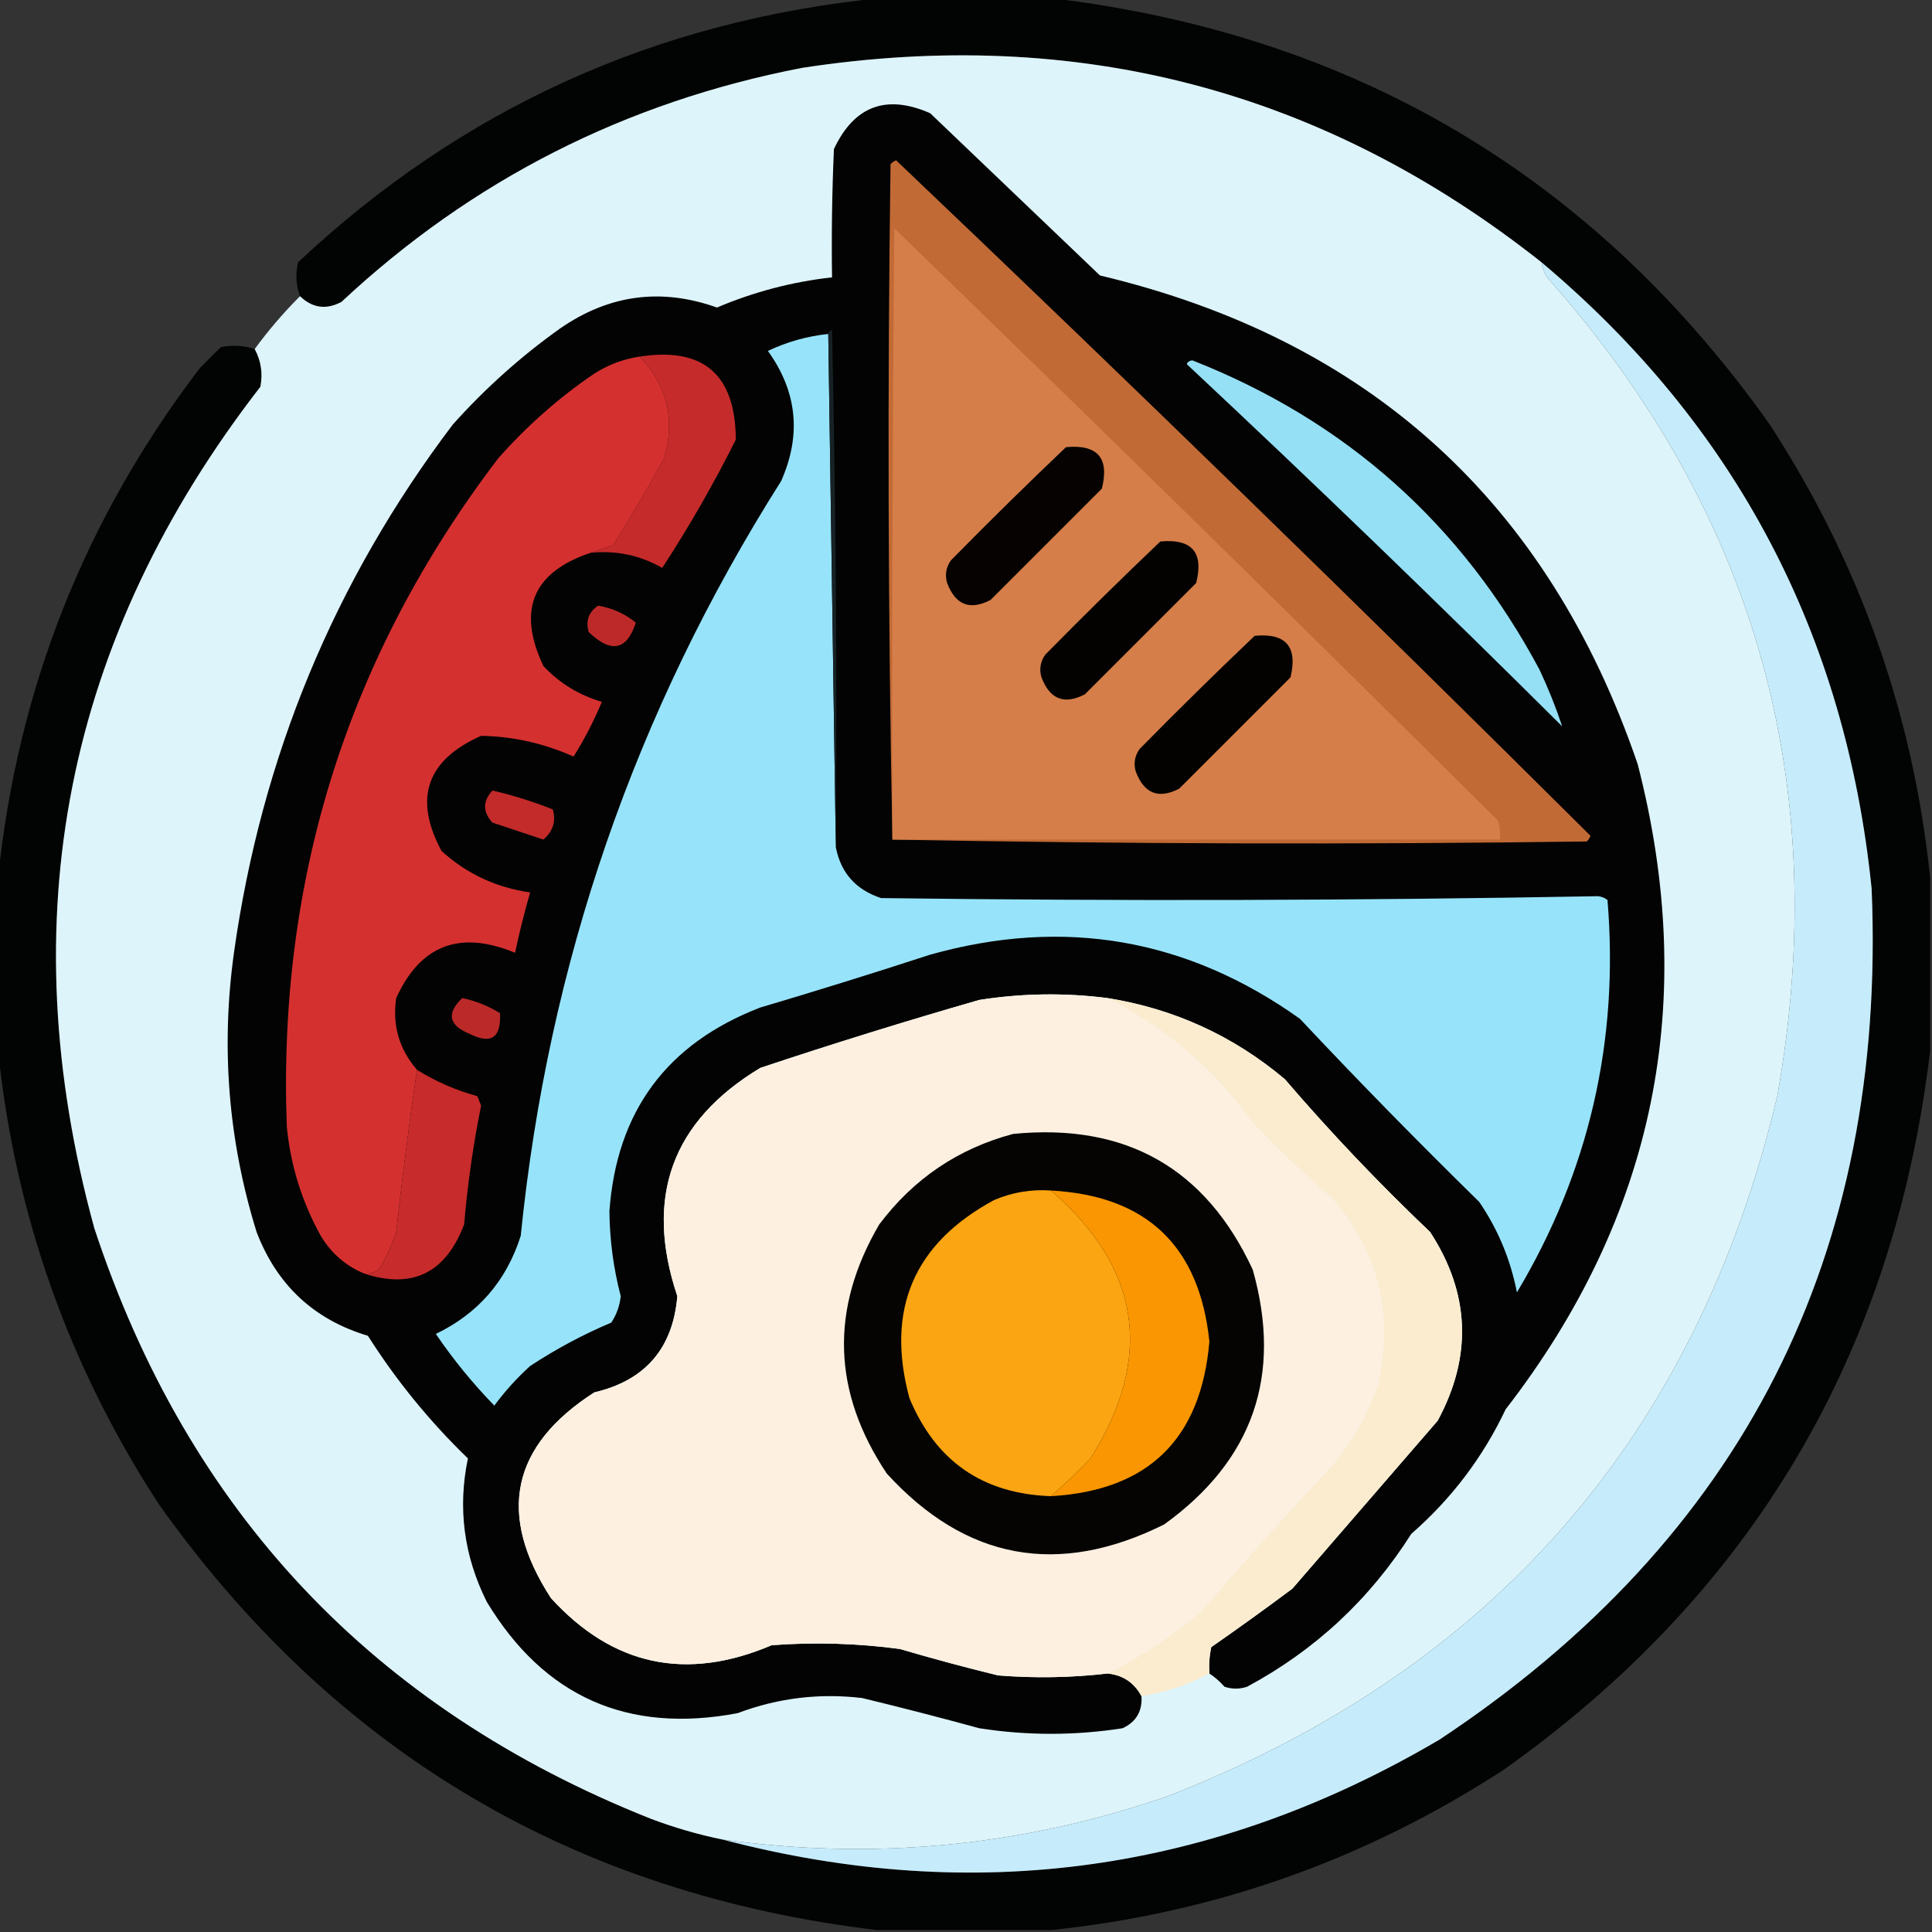 <?xml version="1.0" encoding="UTF-8"?>
<!DOCTYPE svg PUBLIC "-//W3C//DTD SVG 1.1//EN" "http://www.w3.org/Graphics/SVG/1.1/DTD/svg11.dtd">
<svg xmlns="http://www.w3.org/2000/svg" version="1.1" width="512px" height="512px" style="shape-rendering:geometricPrecision; text-rendering:geometricPrecision; image-rendering:optimizeQuality; fill-rule:evenodd; clip-rule:evenodd" xmlns:xlink="http://www.w3.org/1999/xlink">
<rect width="100%" height="100%" fill="#333333" stroke="none"/>
<g><path style="opacity:0.961" fill="#010202" d="M 233.5,-0.5 C 248.5,-0.5 263.5,-0.5 278.5,-0.5C 358.893,9.098 422.393,46.765 469,112.5C 492.821,149.131 506.987,189.131 511.5,232.5C 511.5,247.833 511.5,263.167 511.5,278.5C 501.902,358.893 464.235,422.393 398.5,469C 361.869,492.821 321.869,506.987 278.5,511.5C 263.167,511.5 247.833,511.5 232.5,511.5C 152.107,501.902 88.607,464.235 42,398.5C 18.179,361.868 4.012,321.868 -0.5,278.5C -0.5,263.167 -0.5,247.833 -0.5,232.5C 4.683,182.444 22.516,137.444 53,97.5C 54.833,95.667 56.667,93.833 58.5,92C 61.555,91.366 64.555,91.532 67.5,92.5C 69.191,95.645 69.691,98.979 69,102.5C 17.248,169.316 2.581,243.649 25,325.5C 49.782,400.616 98.949,452.783 172.5,482C 178.705,484.347 185.038,486.18 191.5,487.5C 258.391,505.046 321.724,496.213 381.5,461C 461.88,407.746 500.046,332.579 496,235.5C 489.138,168.097 459.971,112.764 408.5,69.5C 350.895,23.929 285.561,6.762 212.5,18C 165.722,27.054 125.055,47.721 90.5,80C 86.461,82.158 82.794,81.658 79.5,78.5C 78.431,75.592 78.264,72.592 79,69.5C 122.484,28.717 173.984,5.384 233.5,-0.5 Z"/></g>
<g><path style="opacity:1" fill="#ddf4fb" d="M 408.5,69.5 C 408.709,70.922 409.209,72.255 410,73.5C 465.313,135.722 485.646,208.055 471,290.5C 449.572,380.51 395.738,442.344 309.5,476C 271.143,489.269 231.81,493.102 191.5,487.5C 185.038,486.18 178.705,484.347 172.5,482C 98.949,452.783 49.782,400.616 25,325.5C 2.581,243.649 17.248,169.316 69,102.5C 69.691,98.979 69.191,95.645 67.5,92.5C 71.126,87.539 75.126,82.872 79.5,78.5C 82.794,81.658 86.461,82.158 90.5,80C 125.055,47.721 165.722,27.054 212.5,18C 285.561,6.762 350.895,23.929 408.5,69.5 Z"/></g>
<g><path style="opacity:1" fill="#030303" d="M 320.5,443.5 C 320.337,441.143 320.503,438.81 321,436.5C 328.255,431.456 335.422,426.289 342.5,421C 355.333,406.167 368.167,391.333 381,376.5C 390.235,359.404 389.568,342.738 379,326.5C 365.436,313.605 352.603,300.105 340.5,286C 326.85,274.51 311.183,267.343 293.5,264.5C 282.149,263.052 270.816,263.218 259.5,265C 240.045,270.596 220.712,276.596 201.5,283C 178.044,297.113 170.711,317.279 179.5,343.5C 178.337,357.328 171.003,365.828 157.5,369C 135.458,383.162 131.625,401.329 146,423.5C 162.368,441.465 181.868,445.632 204.5,436C 215.877,435.144 227.21,435.478 238.5,437C 247.122,439.541 255.788,441.875 264.5,444C 274.214,444.782 283.88,444.615 293.5,443.5C 297.565,443.897 300.565,445.897 302.5,449.5C 302.755,453.493 301.089,456.326 297.5,458C 284.838,459.974 272.171,459.974 259.5,458C 249.214,455.179 238.881,452.512 228.5,450C 217.158,448.647 206.158,449.98 195.5,454C 166.385,459.52 144.218,449.687 129,424.5C 122.928,412.333 121.261,399.666 124,386.5C 113.85,376.676 105.017,365.843 97.5,354C 83.219,349.723 73.386,340.556 68,326.5C 60.508,302.318 58.508,277.652 62,252.5C 69.28,200.636 88.613,153.97 120,112.5C 128.606,102.888 138.106,94.388 148.5,87C 161.43,78.067 175.264,76.233 190,81.5C 199.785,77.346 209.951,74.679 220.5,73.5C 220.333,62.162 220.5,50.828 221,39.5C 226.372,28.067 234.872,24.901 246.5,30C 261.5,44.333 276.5,58.667 291.5,73C 362.793,89.959 410.293,133.125 434,202.5C 450.223,265.389 438.556,322.389 399,373.5C 392.999,386.18 384.666,397.18 374,406.5C 363.02,423.814 348.52,437.314 330.5,447C 328.5,447.667 326.5,447.667 324.5,447C 323.295,445.624 321.962,444.458 320.5,443.5 Z"/></g>
<g><path style="opacity:1" fill="#c26a35" d="M 236.5,222.5 C 235.335,163.001 235.168,103.335 236,43.5C 236.414,43.043 236.914,42.709 237.5,42.5C 299.469,101.468 360.802,161.135 421.5,221.5C 421.291,222.086 420.957,222.586 420.5,223C 358.999,223.832 297.665,223.665 236.5,222.5 Z"/></g>
<g><path style="opacity:1" fill="#d57e49" d="M 236.5,222.5 C 236.333,168.499 236.5,114.499 237,60.5C 290.665,112.498 343.998,164.832 397,217.5C 397.494,219.134 397.66,220.801 397.5,222.5C 343.833,222.5 290.167,222.5 236.5,222.5 Z"/></g>
<g><path style="opacity:1" fill="#c6ecfb" d="M 408.5,69.5 C 459.971,112.764 489.138,168.097 496,235.5C 500.046,332.579 461.88,407.746 381.5,461C 321.724,496.213 258.391,505.046 191.5,487.5C 231.81,493.102 271.143,489.269 309.5,476C 395.738,442.344 449.572,380.51 471,290.5C 485.646,208.055 465.313,135.722 410,73.5C 409.209,72.255 408.709,70.922 408.5,69.5 Z"/></g>
<g><path style="opacity:1" fill="#97e4fa" d="M 219.5,88.5 C 220.167,133.833 220.833,179.167 221.5,224.5C 222.805,231.309 226.805,235.809 233.5,238C 296.855,238.826 360.188,238.659 423.5,237.5C 424.442,237.608 425.275,237.941 426,238.5C 429.109,275.817 421.109,310.484 402,342.5C 400.301,333.776 396.968,325.776 392,318.5C 375.75,302.585 359.916,286.418 344.5,270C 314.634,248.706 281.967,243.039 246.5,253C 231.561,257.869 216.561,262.535 201.5,267C 176.737,276.522 163.404,294.522 161.5,321C 161.576,328.623 162.576,336.123 164.5,343.5C 164.237,346.028 163.404,348.361 162,350.5C 154.499,353.668 147.333,357.501 140.5,362C 136.964,365.201 133.797,368.701 131,372.5C 125.266,366.602 120.099,360.269 115.5,353.5C 126.714,348.114 134.214,339.448 138,327.5C 145.285,255.309 168.285,188.643 207,127.5C 212.436,115.296 211.27,103.796 203.5,93C 208.542,90.599 213.875,89.099 219.5,88.5 Z"/></g>
<g><path style="opacity:1" fill="#c62b2b" d="M 169.5,94.5 C 186.411,91.904 194.911,99.237 195,116.5C 189.165,128.18 182.665,139.513 175.5,150.5C 169.598,147.143 163.265,145.809 156.5,146.5C 158.369,145.835 160.369,145.169 162.5,144.5C 167.199,136.963 171.699,129.297 176,121.5C 178.998,111.162 176.832,102.162 169.5,94.5 Z"/></g>
<g><path style="opacity:1" fill="#d53030" d="M 169.5,94.5 C 176.832,102.162 178.998,111.162 176,121.5C 171.699,129.297 167.199,136.963 162.5,144.5C 160.369,145.169 158.369,145.835 156.5,146.5C 141.164,151.646 136.998,161.646 144,176.5C 148.28,181.059 153.447,184.226 159.5,186C 157.369,191.097 154.869,195.93 152,200.5C 144.146,196.987 135.98,195.153 127.5,195C 113.037,201.421 109.537,211.588 117,225.5C 123.648,231.556 131.481,235.223 140.5,236.5C 138.963,241.778 137.63,247.112 136.5,252.5C 121.884,246.432 111.384,250.432 105,264.5C 103.939,271.701 105.772,278.034 110.5,283.5C 108.422,297.794 106.588,312.127 105,326.5C 103.941,329.618 102.608,332.618 101,335.5C 99.89,337.037 98.39,337.703 96.5,337.5C 91.622,335.461 87.788,332.127 85,327.5C 79.991,318.467 76.991,308.801 76,298.5C 73.608,232.683 92.275,173.683 132,121.5C 139.61,112.884 148.11,105.384 157.5,99C 161.203,96.646 165.203,95.146 169.5,94.5 Z"/></g>
<g><path style="opacity:1" fill="#95e0f5" d="M 314.5,96.5 C 314.735,95.903 315.235,95.57 316,95.5C 356.719,111.553 387.386,138.886 408,177.5C 410.344,182.498 412.344,187.498 414,192.5C 381.268,159.933 348.102,127.933 314.5,96.5 Z"/></g>
<g><path style="opacity:1" fill="#050201" d="M 282.5,118.5 C 290.885,117.716 294.051,121.383 292,129.5C 282.167,139.333 272.333,149.167 262.5,159C 257.053,161.836 253.22,160.336 251,154.5C 250.365,152.365 250.699,150.365 252,148.5C 262.062,138.271 272.228,128.271 282.5,118.5 Z"/></g>
<g><path style="opacity:1" fill="#172226" d="M 219.5,88.5 C 219.56,87.957 219.893,87.624 220.5,87.5C 221.5,133.162 221.833,178.828 221.5,224.5C 220.833,179.167 220.167,133.833 219.5,88.5 Z"/></g>
<g><path style="opacity:1" fill="#040201" d="M 307.5,143.5 C 315.885,142.716 319.051,146.383 317,154.5C 307.167,164.333 297.333,174.167 287.5,184C 282.053,186.836 278.22,185.336 276,179.5C 275.365,177.365 275.699,175.365 277,173.5C 287.062,163.271 297.228,153.271 307.5,143.5 Z"/></g>
<g><path style="opacity:1" fill="#bd2929" d="M 158.5,160.5 C 162.274,161.142 165.607,162.642 168.5,165C 166.125,172.376 161.958,173.209 156,167.5C 155.162,164.519 155.995,162.186 158.5,160.5 Z"/></g>
<g><path style="opacity:1" fill="#040201" d="M 332.5,168.5 C 340.775,167.706 343.942,171.373 342,179.5C 332.167,189.333 322.333,199.167 312.5,209C 307.053,211.836 303.22,210.336 301,204.5C 300.365,202.365 300.699,200.365 302,198.5C 312.062,188.271 322.228,178.271 332.5,168.5 Z"/></g>
<g><path style="opacity:1" fill="#c32a2a" d="M 130.5,209.5 C 135.925,210.752 141.258,212.419 146.5,214.5C 147.408,217.614 146.575,220.281 144,222.5C 139.5,221 135,219.5 130.5,218C 127.899,215.17 127.899,212.337 130.5,209.5 Z"/></g>
<g><path style="opacity:1" fill="#fdf0e0" d="M 293.5,264.5 C 308.936,272.325 321.769,283.325 332,297.5C 338.697,304.532 345.697,311.198 353,317.5C 365.533,331.984 369.533,348.65 365,367.5C 362.278,375.282 358.278,382.282 353,388.5C 341.148,401.051 329.648,413.884 318.5,427C 310.787,433.518 302.454,439.018 293.5,443.5C 283.88,444.615 274.214,444.782 264.5,444C 255.788,441.875 247.122,439.541 238.5,437C 227.21,435.478 215.877,435.144 204.5,436C 181.868,445.632 162.368,441.465 146,423.5C 131.625,401.329 135.458,383.162 157.5,369C 171.003,365.828 178.337,357.328 179.5,343.5C 170.711,317.279 178.044,297.113 201.5,283C 220.712,276.596 240.045,270.596 259.5,265C 270.816,263.218 282.149,263.052 293.5,264.5 Z"/></g>
<g><path style="opacity:1" fill="#bc2929" d="M 122.5,264.5 C 126.07,265.246 129.404,266.579 132.5,268.5C 132.84,275.012 130.174,276.845 124.5,274C 118.903,271.732 118.236,268.565 122.5,264.5 Z"/></g>
<g><path style="opacity:1" fill="#fceccf" d="M 293.5,264.5 C 311.183,267.343 326.85,274.51 340.5,286C 352.603,300.105 365.436,313.605 379,326.5C 389.568,342.738 390.235,359.404 381,376.5C 368.167,391.333 355.333,406.167 342.5,421C 335.422,426.289 328.255,431.456 321,436.5C 320.503,438.81 320.337,441.143 320.5,443.5C 314.851,446.494 308.851,448.494 302.5,449.5C 300.565,445.897 297.565,443.897 293.5,443.5C 302.454,439.018 310.787,433.518 318.5,427C 329.648,413.884 341.148,401.051 353,388.5C 358.278,382.282 362.278,375.282 365,367.5C 369.533,348.65 365.533,331.984 353,317.5C 345.697,311.198 338.697,304.532 332,297.5C 321.769,283.325 308.936,272.325 293.5,264.5 Z"/></g>
<g><path style="opacity:1" fill="#c72b2b" d="M 110.5,283.5 C 115.438,286.596 120.772,288.929 126.5,290.5C 126.833,291.333 127.167,292.167 127.5,293C 125.402,303.409 123.902,313.909 123,324.5C 118.102,337.368 109.269,341.701 96.5,337.5C 98.39,337.703 99.89,337.037 101,335.5C 102.608,332.618 103.941,329.618 105,326.5C 106.588,312.127 108.422,297.794 110.5,283.5 Z"/></g>
<g><path style="opacity:1" fill="#050403" d="M 268.5,300.5 C 298.346,297.568 319.512,309.568 332,336.5C 339.894,364.533 332.061,387.033 308.5,404C 280.465,417.946 255.965,413.446 235,390.5C 220.581,368.889 219.914,346.889 233,324.5C 242.12,312.366 253.954,304.366 268.5,300.5 Z"/></g>
<g><path style="opacity:1" fill="#fca512" d="M 278.5,315.5 C 302.354,336.075 305.854,359.742 289,386.5C 285.604,390.065 282.104,393.398 278.5,396.5C 260.441,395.885 247.941,387.218 241,370.5C 234.676,346.989 242.176,329.489 263.5,318C 268.295,315.967 273.295,315.134 278.5,315.5 Z"/></g>
<g><path style="opacity:1" fill="#fa9601" d="M 278.5,315.5 C 303.865,316.864 317.865,330.198 320.5,355.5C 318.298,381.369 304.298,395.036 278.5,396.5C 282.104,393.398 285.604,390.065 289,386.5C 305.854,359.742 302.354,336.075 278.5,315.5 Z"/></g>
</svg>
